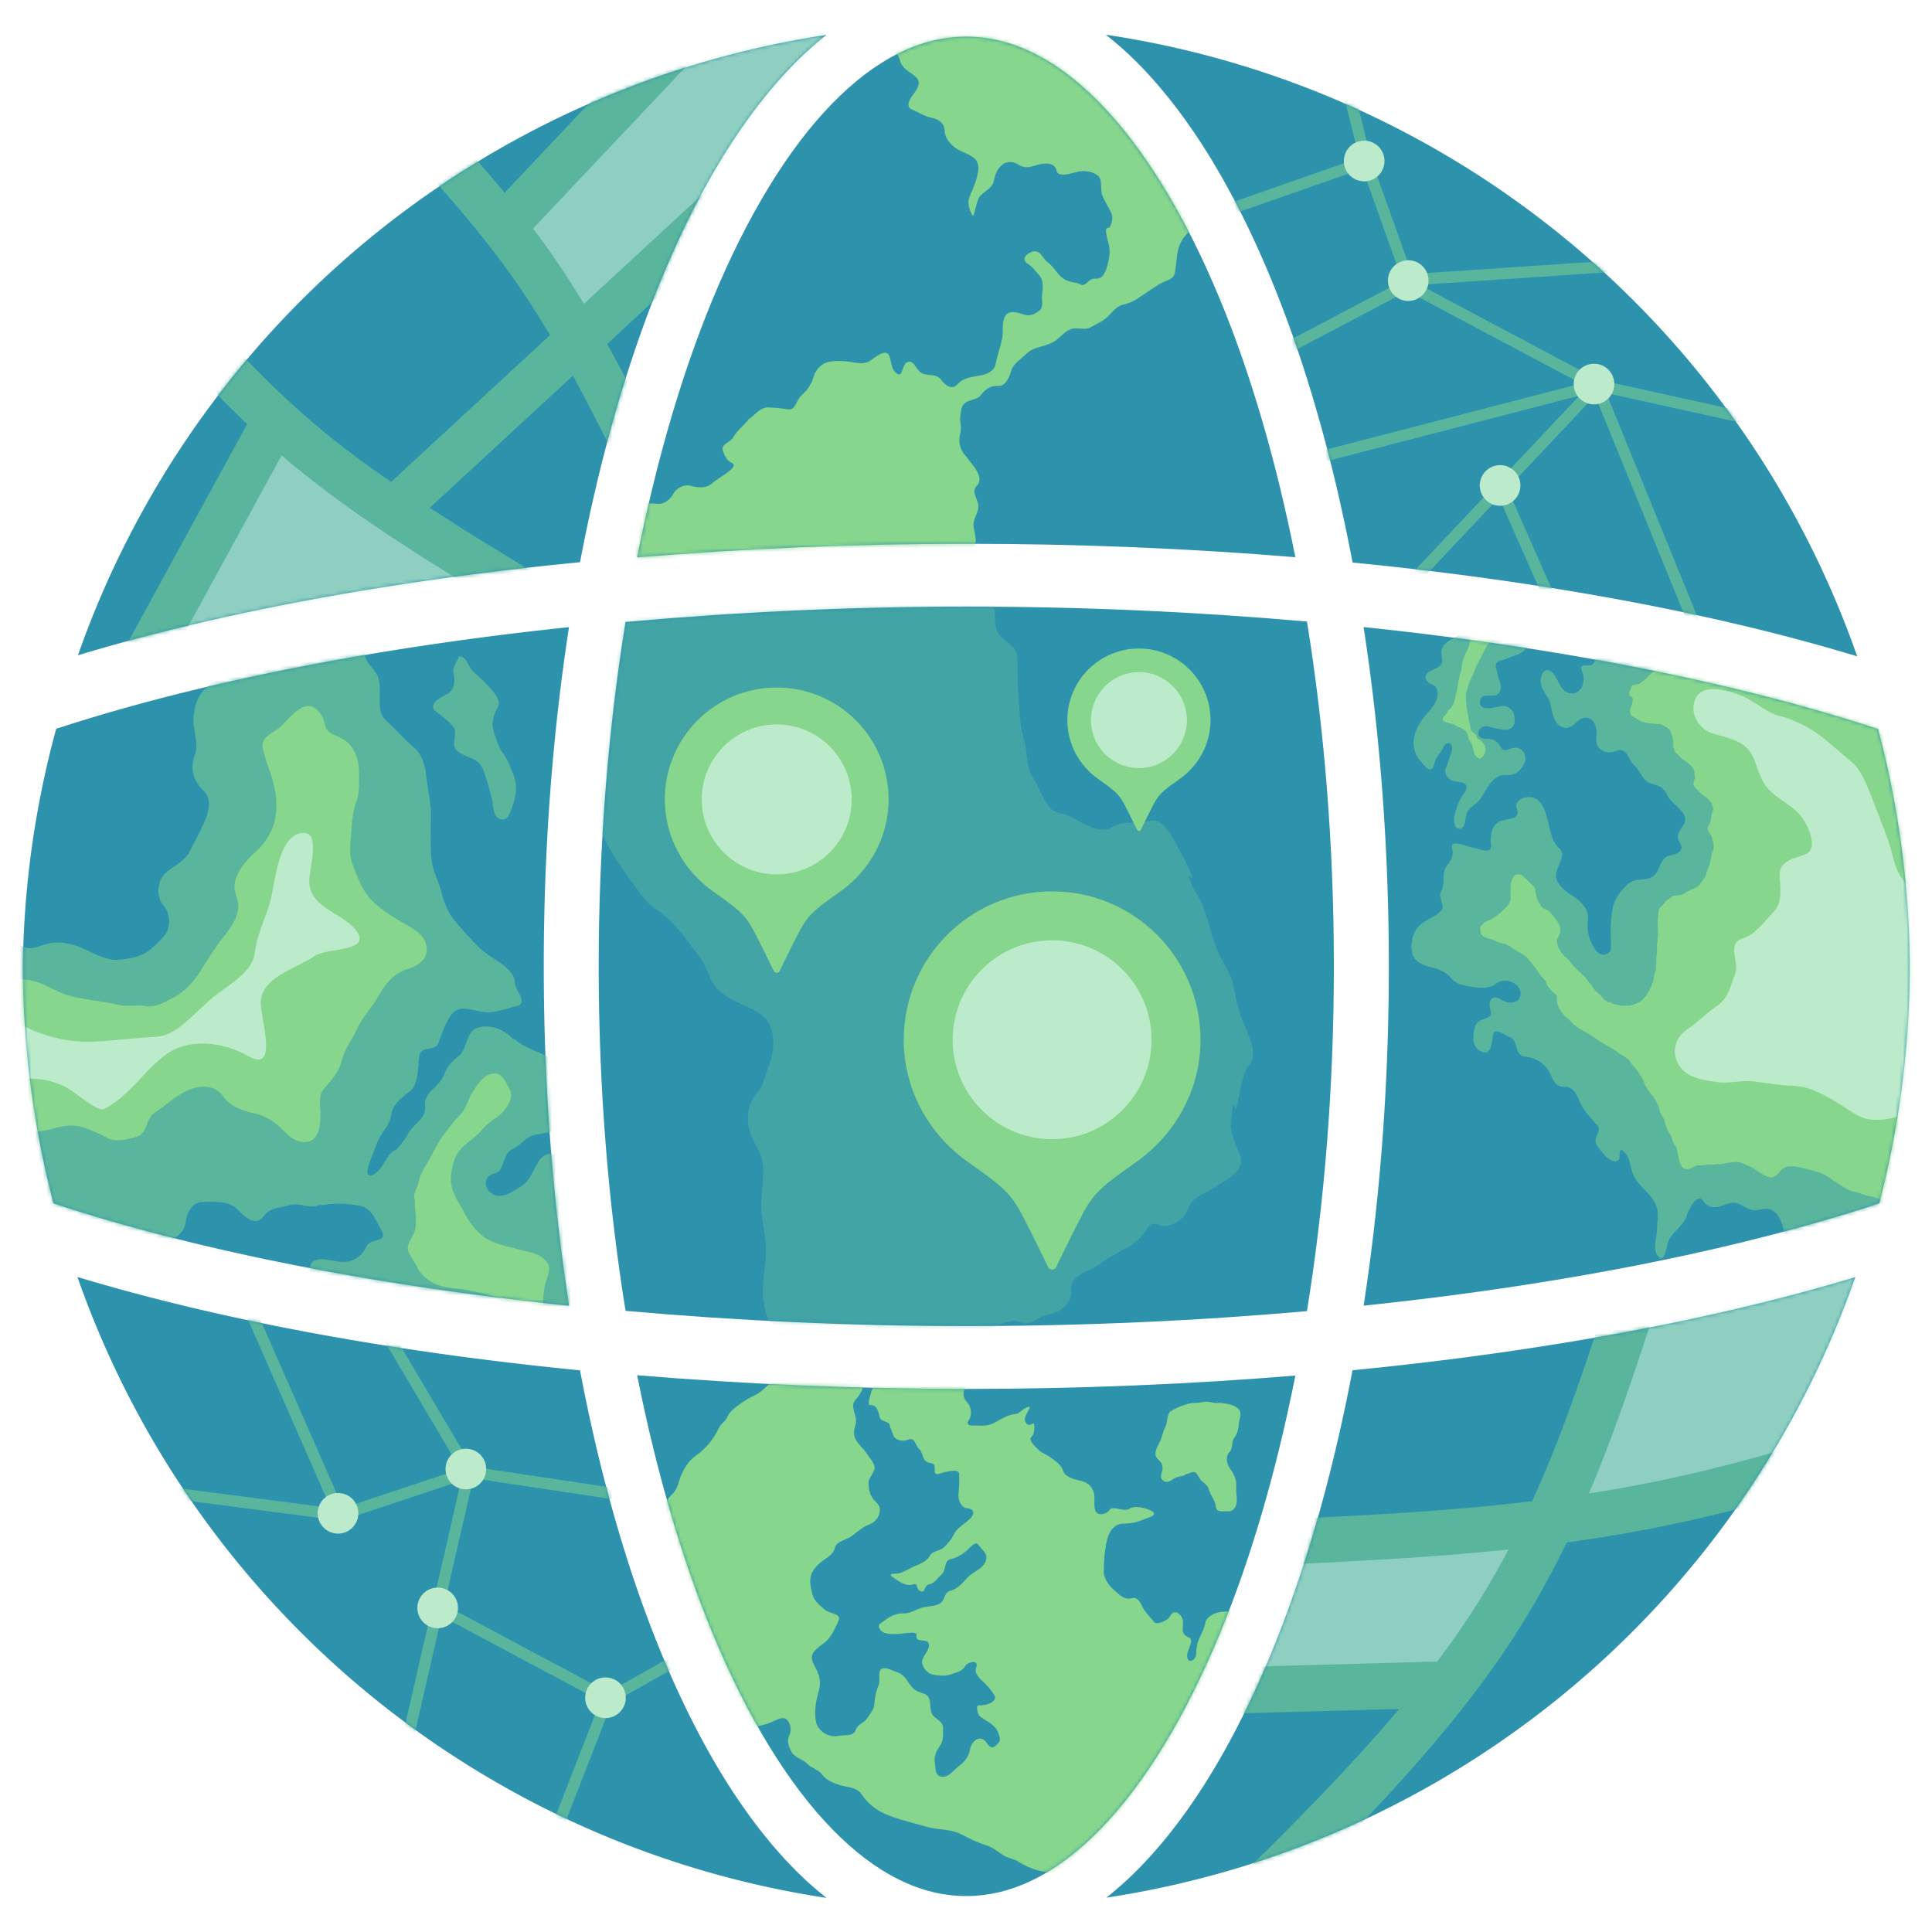 <?xml version="1.0" encoding="UTF-8"?>
<!-- Created with Inkscape (http://www.inkscape.org/) -->
<svg width="512" height="512" version="1.1" viewBox="0 0 512 512" xml:space="preserve" xmlns="http://www.w3.org/2000/svg"><defs><mask id="mask78" maskUnits="userSpaceOnUse"><g transform="matrix(1.077 0 0 1.077 -12.485 -18.906)" style="paint-order:normal"><path d="m251.56 484.04c10.453-0.665 20.739-6.085 30.805-16.401 10.77-11.037 20.923-27.584 29.487-48.334 7.503-18.18 13.781-39.586 18.487-63.278-26.117 2.149-53.281 3.288-80.975 3.288-27.722 0-54.854-1.202-80.993-3.367 4.708 23.724 10.993 45.156 18.505 63.357 8.565 20.751 18.717 37.297 29.487 48.334 10.77 11.037 21.792 16.471 33.001 16.471 0.733 0 1.465-0.024 2.196-0.07z" fill="#fff" stroke-width="0" style="paint-order:normal"/><path d="m468.12 331.81c-35.258 10.647-77.632 18.398-123.73 22.915-4.923 25.979-11.713 49.562-20.043 69.743-9.027 21.872-19.821 39.822-32.311 52.622-2.644 2.709-5.384 5.177-8.204 7.408a232.15 232.15 0 0 0 184.28-152.69z" fill="#fff" stroke-width="0" style="paint-order:normal"/><path d="m30.643 331.77a232.15 232.15 0 0 0 184.33 152.79c-2.851-2.249-5.623-4.74-8.295-7.478-12.49-12.8-23.284-30.75-32.311-52.622-8.328-20.178-15.129-43.744-20.052-69.719-46.067-4.53-88.399-12.322-123.67-22.973z" fill="#fff" stroke-width="0" style="paint-order:normal"/><path d="m151.6 171.87c-48.188 5.067-91.71 13.724-126.18 25.017a232.15 232.15 0 0 0-8.21 58.45 232.15 232.15 0 0 0 7.56 58.322c34.698 11.468 78.487 20.139 126.84 25.187-4.017-26.037-6.218-54.142-6.218-83.509 0-29.352 2.2-57.441 6.212-83.467z" fill="#fff" stroke-width="0" style="paint-order:normal"/><path d="m333.19 170.49c-26.951-2.382-55.121-3.672-83.833-3.672-28.798 0-56.918 1.37-83.842 3.776-4.24 26.22-6.609 54.806-6.609 84.742 0 29.949 2.371 58.546 6.615 84.775 26.967 2.391 55.095 3.742 83.836 3.742 28.717 0 56.884-1.291 83.827-3.672 4.25-26.247 6.624-54.871 6.624-84.845 0-29.972-2.368-58.6-6.618-84.845z" fill="#fff" stroke-width="0" style="paint-order:normal"/><path d="m347.12 171.85c4.015 26.032 6.215 54.13 6.215 83.491 0 29.357-2.192 57.459-6.206 83.488 48.387-5.049 92.199-13.714 126.88-25.175a232.15 232.15 0 0 0 7.505-58.313 232.15 232.15 0 0 0-7.798-58.392c-34.664-11.434-78.367-20.065-126.6-25.099z" fill="#fff" stroke-width="0" style="paint-order:normal"/><path d="m214.96 26.13a232.15 232.15 0 0 0-184.19 152.67c35.169-10.625 77.423-18.397 123.55-22.906 4.922-25.961 11.724-49.51 20.049-69.679 9.027-21.872 19.821-39.819 32.311-52.619 2.666-2.732 5.432-5.217 8.277-7.463z" fill="#fff" stroke-width="0" style="paint-order:normal"/><path d="m262.17 28.975c-4.24-1.608-8.513-2.406-12.812-2.406-11.208 0-22.23 5.431-33.001 16.468-10.77 11.037-20.923 27.584-29.487 48.334-7.509 18.192-13.793 39.613-18.499 63.324 26.09-2.146 53.21-3.333 80.987-3.333 27.688 1e-5 54.853 1.144 80.975 3.3-4.706-23.695-10.983-45.108-18.487-63.29-8.565-20.751-18.717-37.297-29.487-48.334-6.639-6.804-13.374-11.478-20.189-14.062z" fill="#fff" stroke-width="0" style="paint-order:normal"/><path d="m283.7 26.099c2.865 2.258 5.656 4.742 8.341 7.493 12.49 12.8 23.284 30.747 32.311 52.619 8.332 20.188 15.132 43.772 20.055 69.762 46.268 4.548 88.804 12.357 124.17 23.083a232.15 232.15 0 0 0-184.88-152.96z" fill="#fff" stroke-width="0" style="paint-order:normal"/></g></mask></defs><g><g transform="matrix(1.077 0 0 1.077 -12.485 -18.906)" fill="#2d93ad" style="paint-order:normal"><path d="m251.56 484.04c10.453-0.665 20.739-6.085 30.805-16.401 10.77-11.037 20.923-27.584 29.487-48.334 7.503-18.18 13.781-39.586 18.487-63.278-26.117 2.149-53.281 3.288-80.975 3.288-27.722 0-54.854-1.202-80.993-3.367 4.708 23.724 10.993 45.156 18.505 63.357 8.565 20.751 18.717 37.297 29.487 48.334 10.77 11.037 21.792 16.471 33.001 16.471 0.733 0 1.465-0.024 2.196-0.07z" style="paint-order:normal"/><path d="m468.12 331.81c-35.258 10.647-77.632 18.398-123.73 22.915-4.923 25.979-11.713 49.562-20.043 69.743-9.027 21.872-19.821 39.822-32.311 52.622-2.644 2.709-5.384 5.177-8.204 7.408a232.15 232.15 0 0 0 184.28-152.69z" style="paint-order:normal"/><path d="m30.643 331.77a232.15 232.15 0 0 0 184.33 152.79c-2.851-2.249-5.623-4.74-8.295-7.478-12.49-12.8-23.284-30.75-32.311-52.622-8.328-20.178-15.129-43.744-20.052-69.719-46.067-4.53-88.399-12.322-123.67-22.973z" style="paint-order:normal"/><path d="m151.6 171.87c-48.188 5.067-91.71 13.724-126.18 25.017a232.15 232.15 0 0 0-8.21 58.45 232.15 232.15 0 0 0 7.56 58.322c34.698 11.468 78.487 20.139 126.84 25.187-4.017-26.037-6.218-54.142-6.218-83.509 0-29.352 2.2-57.441 6.212-83.467z" style="paint-order:normal"/><path d="m333.19 170.49c-26.951-2.382-55.121-3.672-83.833-3.672-28.798 0-56.918 1.37-83.842 3.776-4.24 26.22-6.609 54.806-6.609 84.742 0 29.949 2.371 58.546 6.615 84.775 26.967 2.391 55.095 3.742 83.836 3.742 28.717 0 56.884-1.291 83.827-3.672 4.25-26.247 6.624-54.871 6.624-84.845 0-29.972-2.368-58.6-6.618-84.845z" style="paint-order:normal"/><path d="m347.12 171.85c4.015 26.032 6.215 54.13 6.215 83.491 0 29.357-2.192 57.459-6.206 83.488 48.387-5.049 92.199-13.714 126.88-25.175a232.15 232.15 0 0 0 7.505-58.313 232.15 232.15 0 0 0-7.798-58.392c-34.664-11.434-78.367-20.065-126.6-25.099z" style="paint-order:normal"/><path d="m214.96 26.13a232.15 232.15 0 0 0-184.19 152.67c35.169-10.625 77.423-18.397 123.55-22.906 4.922-25.961 11.724-49.51 20.049-69.679 9.027-21.872 19.821-39.819 32.311-52.619 2.666-2.732 5.432-5.217 8.277-7.463z" style="paint-order:normal"/><path d="m262.17 28.975c-4.24-1.608-8.513-2.406-12.812-2.406-11.208 0-22.23 5.431-33.001 16.468-10.77 11.037-20.923 27.584-29.487 48.334-7.509 18.192-13.793 39.613-18.499 63.324 26.09-2.146 53.21-3.333 80.987-3.333 27.688 1e-5 54.853 1.144 80.975 3.3-4.706-23.695-10.983-45.108-18.487-63.29-8.565-20.751-18.717-37.297-29.487-48.334-6.639-6.804-13.374-11.478-20.189-14.062z" style="paint-order:normal"/><path d="m283.7 26.099c2.865 2.258 5.656 4.742 8.341 7.493 12.49 12.8 23.284 30.747 32.311 52.619 8.332 20.188 15.132 43.772 20.055 69.762 46.268 4.548 88.804 12.357 124.17 23.083a232.15 232.15 0 0 0-184.88-152.96z" style="paint-order:normal"/></g><g mask="url(#mask78)"><g fill="#87d68d"><path transform="translate(70.625 11.06)" d="m239.34 363.1c-0.763 1.239-0.532 2.848-1.189 4.122-0.662 1.284-0.851 2.816-1.551 4.098-0.645 1.181-1.501 2.782-0.728 3.881 0.607 0.863 1.417 1.049 1.595 2.59 0.143 1.235-1.182 2.594 0.235 3.578 1.261 0.876 2.303-0.465 3.379-0.89 0.658-0.26 2.764-0.603 2.288-0.607-0.724-6e-3 1.298-0.536 1.744-0.711 1.409-0.553 1.648 0.899 2.34 1.825 0.661 0.884 1.96 1.417 2.23 2.527 0.407 1.674 1.754 3.003 1.908 4.737 0.144 1.611 1.76 1.117 3.1 1.202 1.477 0.094 2.313-1.001 2.42-2.526 0.1-1.435-0.235-2.775-0.122-4.245 0.136-1.762-0.804-3.352-1.767-4.749-0.862-1.251-1.061-3.112-0.019-4.189 1.036-1.07 0.404-2.706 1.268-3.784 0.812-1.012 1.101-2.294 1.196-3.627 0.093-1.294 0.971-2.969-0.037-3.969-1.399-1.388-3.535-1.429-5.368-1.711-1.543-0.238 1.324 0.079-0.161 0.107-1.341 0.026-2.614-0.583-3.963-0.25-1.241 0.306-2.546 0.089-3.766 0.43-1.432 0.401-2.806 0.863-4.109 1.619-0.309 0.179-0.616 0.362-0.925 0.541z" style="paint-order:normal"/><path transform="matrix(0 1 -1.106 0 730.82 158.68)" d="m270 363.03c-1.759 1.489-1.906 4.028-1.333 5.966 0.388 1.314 1.313 2.741 2.759 2.979 1.508 0.249 2.812 0.929 4.192 1.482 1.325 0.53 2.678 0.694 4.138 0.721 1.45 0.027 2.783 1.993 0.495 2.15-1.683 0.115-4.276-1.913-4.99-0.385-0.932 1.996-2.26 1.3-4.222 1.387-1.722 0.076-3.689 2.023-1.455 3.056 1.407 0.651 2.382 3.367 1.635 3.849-1.387 0.893-2.129 1.833-3.824 2.689-1.112 0.562-3.068 1.115-2.526 2.747 0.549 1.653-0.993 2.964-2.053 4.053-1.26 1.294-3.106 2.586-4.922 2.576-2.791-0.015-5.587-0.161-8.334-0.755-1.47-0.318-3.022-0.878-3.989-2.266-0.663-0.951-0.397-2.3-0.643-3.697-0.288-1.638-0.973-2.865-1.575-4.382-0.495-1.247-1.31-1.317-1.954 0.286-0.56 1.393-1.127 3.375-0.243 4.65 0.984 1.42-1.055 4.076 0.389 4.855 0.98 0.528 1.731 2.794 0.075 3.334-1.489 0.485-3.09-1e-3 -4.601 0.329-1.411 0.308-2.819 1.274-3.256 3.102-0.368 1.536-1.024 3.843-2.643 4.273-1.599 0.425-2.655 1.898-3.641 3.136-0.814 1.023-0.998 1.935-1.965 2.799-0.86 0.769-2.549 2.596-3.484 1.606-0.775-0.821-3.548-0.676-3.478-0.485 0.318 0.865 0.815 1.517-0.576 2.054-1.356 0.523-4.055-1.861-3.816-0.815 0.304 1.327 1.723 1.982 1.879 3.16 0.248 1.871 1.282 3.314 2.232 4.87 0.725 1.188 0.988 2.532 0.85 3.93-0.1 1.016 0.406 3.467-1.493 2.336-1.462-0.87-3.665-0.539-4.811 0.529-1.042 0.971-2.839 0.95-3.977 0.234-0.882-0.555-1.666-2.532-2.672-0.717-0.477 0.861-1.739 1.91-1.975 2.951-0.348 1.538-2.651 2.659-1.709 4.466 0.793 1.521-0.058 3.094-0.051 4.671 6e-3 1.487 0.191 2.955 0.44 4.439 0.292 1.741 2.015 2.453 3.258 3.395 1.443 1.094 2.347 3.08 4.138 3.443 1.04 0.211 3.402 1.03 3.393 0.262-0.02-1.716 1.684-1.952 3.185-2.299 1.405-0.325 1.026-2.285 2.198-2.414 0.983-0.108 0.913-0.399 2.455-0.779 1.488-0.367 1.99-2.306 1.352-3.59-0.825-1.661 1.584-1.785 2.436-2.648 1.216-1.231 3.485-0.506 3.796-2.902 0.25-1.929 3.653 0.416 2.723-2.185-0.507-1.417-1.407-4.466 0.154-4.517 1.703-0.055 3.504-0.021 5.236 0.15 1.597 0.158 3.67-0.593 3.815-2.026 0.17-1.672 1.389-1.985 2.714-0.806 1.441 1.283 2.421 3.168 4.189 3.917 1.342 0.569 2.415 1.404 3.538 2.493 0.944 0.916 0.884 2.67 2.028 3.205 1.54 0.719 2.277 2.298 2.926 3.769 0.689 1.562 2.009 2.916 1.973 4.748-0.031 1.587 0.66 0.883 1.311-0.06 0.93-1.346 2.086-2.729 1.539-4.287-0.476-1.355 0.906-0.673 1.592-1.614 1.048-1.437-1.342-1.041-1.618-2.239-0.342-1.486-1.683-2.055-2.728-3.113-1.096-1.11-3.567-0.423-3.965-2.115-0.302-1.283-0.965-2.303-1.847-3.383-0.828-1.014-3.098-2.485-2.025-3.193 1.048-0.691 1.908-1.669 2.871-1.929 1.213-0.327 2.741 0.555 3.501 1.53 0.889 1.14 1.598 2.372 2.798 3.316 1.287 1.012 2.616 2.164 3.085 3.708 0.442 1.453 1.794 1.241 2.834 1.993 1.306 0.944 1.163 2.679 1.485 4.269 0.349 1.726 1.728 3.199 1.678 4.95-0.056 1.954 0.904 3.564 2.141 4.889 0.652 0.698 0.737 1.51 2.039 0.822 1.52-0.803 1.316-3.225 1.232-4.787-0.072-1.355-0.843-4.239 0.418-4.005 1.997 0.371 0.809-2.433 2.038-2.882 1.752-0.64 3.535 1.818 5.353 1.532 1.276-0.201 2.683-1.303 2.95-2.4 0.33-1.353 0.531-2.994 0.024-4.326-0.462-1.212-0.755-2.84-2.185-3.539-1.157-0.565-1.867-3.405 0.25-2.697 1.715 0.573 2.809-0.712 4.051-1.844 1.063-0.97 1.808-1.574 3.308-2.456 1.661-0.977 2.787 1.79 2.741 3.143-0.04 1.175 0.308 1.037 1.68 0.851 1.337-0.18 1.742-1.249 2.659-2.524 0.85-1.181 1.776-2.12 3.242-2.526 1.27-0.352 1.787-0.708 3.17 0.755 1.188 1.258-0.708 1.95-1.211 2.387-1.167 1.012-0.919 2.368 0.797 3.271 1.05 0.552 1.724 0.432 2.63 0.77 1.24 0.463 2.273 1.304 3.126 2.338 1.021 1.239 2.911 2.286 2.83 3.957-0.094 1.932-2.273 1.545-3.691 1.81-1.653 0.309-3.218-0.41-4.546-1.265-1.375-0.885-3.105-0.658-4.674-0.705-1.634-0.049-2.116 1.371-3.171 2.284-1.465 1.269-3.931 0.284-5.373 1.45-0.725 0.586-0.777 2.307-1.906 3.376-1.343 1.272-3.532 1.901-4.204 3.617-0.483 1.233-2.127 3.879-0.443 4.402 1.373 0.427 2.666-0.181 4.154 0.438 1.525 0.634 3.106 0.746 4.715 0.914 1.447 0.151 1.975 0.729 3.639 1.682 1.373 0.786 1.364 2.206 3.144 2.767 1.747 0.551 1.198 2.755 1.539 4.216 0.427 1.829-0.572 3.608-2.112 4.649-1.365 0.922-3.154 0.836-4.763 0.815-1.956-0.026-3.764-0.535-5.694-0.966-1.492-0.334-3.218-0.072-4.696 0.536-1.37 0.564-2.969 1.727-4.443 1.073-1.819-0.808-2.547-2.786-4.131-3.9-1.395-0.981-3.031-1.63-4.596-2.272-2.101-0.863-1.817 2.018-3.034 3.285-1.167 1.215-2.417 2.594-4.124 2.953-1.721 0.362-3.626 0.802-5.304 0.222-1.113-0.384-2.132-1.266-2.865-1.986-1.283-1.259-2.048-3.215-4.053-3.634-1.673-0.349-2.009-2.345-2.822-3.555-0.995-1.481-2.561-2.764-3.277-4.45-0.534-1.257-1.458-2.266-2.936-2.636-1.319-0.33-2.13-0.161-3.283 0.933-1.28 1.215-2.966 1.629-4.835 1.648-1.693 0.017-3.111-1.867-4.658-1.382-1.283 0.402-1.959 1.045-3.381 1.93-1.038 0.646-1.928 1.472-2.856 2.121-1.687 1.179-3.218 0.83-4.788 0.412-2.028-0.539-4.497 1.401-6.15 0.202-1.29-0.936-4.002-3-4.737-1.106-0.595 1.534-1.877 2.68-2.339 4.299-0.76 2.661-2.296 5.126-1.988 8.08 0.199 1.906 1.107 3.586 1.839 5.352 0.983 2.375 3.075 4.006 4.753 5.89 1.064 1.193 1.421 2.465 2.41 3.783 1.24 1.652 2.515 3.529 4.396 4.301 1.538 0.632 1.467 1.395 3.023 2.055 2.722 1.155 5.214 2.913 7.033 5.27 1.367 1.771 3.339 2.927 5.371 3.692 1.669 0.628 3.651 0.839 4.914 2.073 1.572 1.536 3.7 2.33 5.497 3.602 1.471 1.04 3.627 0.821 5.328 1.446 1.349 0.495 2.635 1.367 4.15 1.424 3.955 0.15 7.819-1.021 11.545-2.21 8.662-2.764 17.404-5.625 25.326-10.083 1.321-0.743 2.244-1.139 3.281-2.014 0.872-0.735 1.598-1.434 2.773-1.895 1.411-0.554 2.436-1.666 3.217-2.929 0.989-1.599 1.76-3.647 1.206-5.393-0.447-1.411-0.925-2.894-1.326-4.372-0.445-1.64-2.426-3.898-1.158-4.992 1.124-0.97 2.783-1.167 4.158-0.582 1.516 0.644 2.926 0.144 4.236-0.458 1.664-0.765 2.002-2.692 3.296-3.842 1.167-1.037 1.562-2.722 2.865-3.576 1.503-0.984 2.178-2.625 2.764-4.244 0.635-1.755 0.507-3.942 2.253-5.045 1.914-1.209 3.688-2.792 4.801-4.725 1.137-1.975 1.909-4.126 2.553-6.306 0.475-1.607 1.011-3.192 1.485-4.799 0.791-2.682 0.527-5.732 1.926-8.155 1.112-1.927 2.169-3.797 2.911-5.961 0.521-1.52 1.598-2.758 2.579-4.023 0.863-1.114 0.98-2.616 1.767-3.731 1.812-2.568 2.919-5.616 2.966-8.8 0.03-2.069-0.234-4.108 0.065-6.196 0.224-1.563 1.599-2.875 0.115-4.567-1.24-1.413-4.27-2.222-3.906-4.152 0.123-0.65-0.89-0.876-1.403-1.173-16.447-9.553-31.229-22.85-49.34-28.66-1.507-0.484-2.394-1.729-4.285-1.933-2.782-0.301-9.507-1.228-8.206 1.304 0.109 0.212-0.54 0.313-0.663 0.426z" style="paint-order:normal"/><path transform="matrix(-1 0 0 1 513.22 -1.838)" d="m192.41 54.2c1.524 1.589 1.594 4.103 3.044 5.661 1.208 1.297 2.182 2.838 3.36 4.118 1.102 1.197 1.897 2.621 2.228 4.16 0.428 1.992 0.455 3.997 0.833 6.001 0.367 1.942 2.68 2.084 4.123 3.006 1.608 1.027 3.18 2.039 4.737 3.146 1.51 1.073 3.157 1.893 4.896 2.302 1.597 0.375 2.757 1.843 3.89 3.02 1.294 1.345 3.109 2.066 4.701 2.967 1.615 0.914 3.623-0.158 5.337 0.53 1.768 0.709 3.011 2.586 4.71 3.47 2.262 1.177 5.024 1.132 6.971 3.051 1.432 1.411 3.434 2.515 4.012 4.506 0.477 1.641 1.512 4.033 3.263 3.963 1.942-0.077 3.32 0.541 4.734 2.412 1.095 1.45 3.357 1.053 4.629 2.521 0.515 0.594 0.642 1.555 0.852 3.092 0.219 1.601-0.47 2.983 0.07 4.89 0.558 1.968-0.129 4.227-1.466 5.621-0.621 0.648-0.832 1.154-1.516 1.95-1.369 1.595-3.172 4.289-1.47 5.953 1.527 1.492-0.118 3.318-0.365 5.064-0.288 2.043 1.415 3.532 1.241 5.605-0.155 1.842-1.198 4.1-0.065 5.558 1.207 1.552 3.022 2.852 4.853 3.658 4.684 2.062 9.786 2.891 14.82 3.453 2.199 0.245 4.379 0.282 6.606 0.412 2.786 0.162 5.569 0.279 8.36 0.408 3.977 0.183 7.937 0.283 11.913 0.895 5.171 0.796 10.367 1.728 15.602 1.75 5.427 0.023 10.874 0.293 16.283-0.151 0.872-0.072-1.252 0.065 0.509 0.133 0.901 0.035 4.062 8e-3 5.7-0.654 1.483-0.599 2.401-0.615 4.125-1.495 1.396-0.713 2.805-1.865 3.75-3.245 1.152-1.681 0.991-3.749 1.018-5.7 0.027-1.943 0.27-3.888-0.456-5.821-0.68-1.811-1.236-4.964-3.376-5.104-1.967-0.129-4.039-0.108-5.967 0.05-1.877 0.154-3.409-1.323-4.237-2.836-0.758-1.385-2.81-2.389-4.476-1.943-1.879 0.503-4.022 0.835-5.712-0.673-1.85-1.652-7.424-4.388-5.201-5.367 1.401-0.617 2.075-2.235 2.438-3.532 0.403-1.437-2.159-2.036-2.765-3.189-0.993-1.89-2.749-3.104-4.058-4.748-0.527-0.662 0.887 0.506-0.224-0.233-1.643-1.093-2.952-3.119-5.145-3.022-1.678 0.074-3.279 0.214-5.036 0.505-2.228 0.37-2.166-2.436-3.682-3.728-1.568-1.336-2.687-3.063-3.228-4.987-0.506-1.798-2.124-3.484-3.869-3.831-1.988-0.396-4.015-0.321-6.143 0.021-1.652 0.265-3.537 0.672-5.009-0.398-1.406-1.021-3.85-2.99-4.795-1.595-0.875 1.292-0.437 3.685-2.11 4.957-1.799 1.368-1.327-2.321-2.904-2.95-1.697-0.677-2.231 1.908-3.633 2.827-1.537 1.008-3.975 0.045-5.277 1.83-0.961 1.317-2.786 2.954-4.32 1.237-1.308-1.463-3.22-1.895-5.13-2.19-1.192-0.185 0.11-0.081-0.724-0.151-1.72-0.144-3.902-1.182-4.227-2.813-0.477-2.395-1.292-4.549-1.811-7.08-0.371-1.813 0.17-3.722-0.589-5.476-1.076-2.488-3.749-1.119-5.565-0.694-1.493 0.349-2.817-0.358-3.855-1.292-0.956-0.86-0.406-2.665-0.545-3.915-0.204-1.833-0.521-3.987 0.861-5.44 1.007-1.058 1.422-1.91 2.896-2.878 1.818-1.194 0.565-2.631-1.113-3.196-2.214-0.745-2.735 1.739-4.137 2.764-1.664 1.218-2.47 3.131-4.213 4.378-1.424 1.019-3.461 0.922-4.21 1.381-1.867 1.144-2.099-1.607-4.293-1.41-1.995 0.179-2.742-2.02-3.194-3.8-0.402-1.58-0.698-3.206-0.365-4.918 0.282-1.453 1.53-4.784 0.274-4.707-0.694 0.042-1.491-2.487-0.944-3.772 0.729-1.711 1.873-3.232 2.489-4.984 0.604-1.717-0.206-4.01 1.21-5.166 1.186-0.969 3.443-1.39 5.131-1.025 1.897 0.41 5.341 1.718 5.76-0.244 0.469-2.2 2.954-2.061 4.678-1.637 1.836 0.452 3.438 1.308 5.328 0.089 1.552-1.001 3.28-1.117 4.794 0.352 1.058 1.026 1.502 2.373 1.826 3.921 0.39 1.869 2.229 2.59 3.487 3.818 1.378 1.344 1.598 6.655 2.34 5.061 0.653-1.403 1.264-2.923 0.653-4.555-0.668-1.785-1.543-3.412-2.002-5.332-0.401-1.675-0.881-3.711 0.787-5.081 1.432-1.177 3.305-1.515 4.846-2.618 1.55-1.111 2.849-2.735 2.94-4.661 0.105-2.227 1.808-3.051 3.788-3.473 1.671-0.356 2.961-1.333 4.623-1.966 2.277-0.867 0.62-3.171-0.3-4.393-1.118-1.485-2.08-3.208-0.147-4.674 1.484-1.126 3.393-2.082 3.834-4.032 0.473-2.091 2.264-2.927 4.291-3.473 1.607-0.433 4.894-1.901 3.568-3.504-1.315-1.59-3.225-2.471-5.245-2.879-2.803-0.566-5.548-1.341-8.393-1.741-2.275-0.32-4.577-1.139-6.821-1.176-2.066-0.034-4.043-0.627-6.141-0.595-2.434 0.036-4.86-0.011-7.279 0.4-2.291 0.389-4.536 0.767-6.854 1.196-2.884 0.534-5.434 2.084-7.966 3.478-2.712 1.494-5.113 3.392-7.546 5.372-1.296 1.055-2.571 2.093-3.844 3.205-2.921 2.552-6.001 4.928-8.722 7.697-1.81 1.843-3.414 3.885-5.21 5.743-1.805 1.867-2.455 4.457-3.861 6.596-1.097 1.669-1.689 3.732-3.343 4.938-1.75 1.276-2.915 3.135-4.425 4.661-0.982 0.992-2.291 2.615-2.697 3.15-0.742 0.98-1.255 2.147-1.803 3.248z" style="paint-order:normal"/></g><g fill="#5ab59d"><path d="m422.1 167.61c0.314 2.687 1.616 5.722 0.226 8.173-0.79 1.392-4.397-0.539-3.073 2.107 1.061 2.12 0.163 5.697-2.461 5.867-3.274 0.211-3.574-3.717-5.345-5.438-2.038-1.98-3.294 0.487-3.127 2.567 0.172 2.14 2.132 3.667 2.578 5.706 0.499 2.281 0.842 5.472 3.446 6.216 2.69 0.769 4.05-3.472 6.654-2.479 2.177 0.83 2.234 3.552 2.032 5.496-0.285 2.745 2.549 4.297 5.3 3.163 2.862-1.18 3.255 2.544 4.818 3.901 1.657 1.439 2.088 4.084 4.392 4.74 1.625 0.463 3.424 1.006 4.186 2.842 1.015 2.444 4.065 3.615 4.794 6.087 0.736 2.495-3.235 3.761-1.347 6.731 1.266 1.993-0.299 2.964-2.68 3.449-2.766 0.564-2.355 4.016-4.385 5.473-2.107 1.512-4.573 0.114-6.825 2.197-1.99 1.841-3.627 4.098-4.033 6.89-0.451 3.099-0.505 6.217-0.289 9.335 0.171 2.472-2.533 3.26-4.075 1.189-1.698-2.281-2.475-5.221-2.08-7.997 0.393-2.767-1.65-4.883-4.123-6.458-2.123-1.352-4.835-3.545-4.292-6.012 0.471-2.138 2.755-4.935 0.768-6.635-2.072-1.773-2.241-4.649-2.978-7.223-0.629-2.199-1.168-4.906-3.533-5.99-1.996-0.915-5.638 0.493-4.674 2.868 1.279 3.151-3.058 2.386-4.7 3.36-2.071 1.229-2.398 3.842-2.149 5.984 0.345 2.966-2.858 1.231-4.407 0.992-1.807-0.278-6.488-2.42-5.918-0.14 0.464 1.855 0.045 3.145-1.338 4.806-1.597 1.917-0.32 4.782-1.521 6.736-1.018 1.657 1.123 3.833 0.102 5.067-1.634 1.975-4.403 2.49-6.173 4.42-1.634 1.781-2.046 4.501-1.649 6.783 0.467 2.679 3.356 3.593 5.644 4.107 1.81 0.407 3.479 1.298 4.721 2.735 1.461 1.689 3.651 2.05 5.813 2.342 2.056 0.277 4.335 0.54 6.169-0.934 2.288-1.839 6.601 0.019 6.41 2.753-0.198 2.84-3.42 2.721-5.366 1.448-2.192-1.435-3.418 0.39-2.607 2.878 0.901 2.767-2.961 1.819-3.868 3.858-0.988 2.219-1.218 5.695 1.188 7.004 2.568 1.397 3.061-1.696 3.26-3.816 0.284-3.032 2.888-0.501 4.551 0.113 2.364 0.873 1.084 4.834 3.882 5.117 2.263 0.229 4.206 1.073 5.852 2.995 1.565 1.828 1.583 5.163 4.741 5.047 2.505-0.092 3.332 2.379 4.18 4.228 1.048 2.285 2.781 4.049 4.546 5.991 1.554 1.71-1.795 3.11 0.047 5.557 1.331 1.767 3.31 4.573 5.378 3.763 0.978-0.384-0.257-3.973 1.536-2.425 1.951 1.685 1.549 4.429 2.856 6.816 1.481 2.705 4.277 4.322 5.611 7.166 0.985 2.101 0.407 4.42 0.378 6.638-0.03 2.316-1.262 5.085 0.117 6.946 1.78 2.403 2.237-1.606 2.708-3.258 0.791-2.772 3.916-4.251 4.854-6.859 0.705-1.959 2.842-6.844 4.744-4.116 1.716 2.463 4.367 1.197 6.558 0.458 2.214-0.747 3.753 0.828 5.678 1.571 1.843 0.711 4.046-0.726 5.695 0.15 2.472 1.313 2.819 4.052 3.633 6.542 0.868 2.654 3.385 4.384 6.126 4.738 3.267 0.423 6.731 0.198 9.683-1.12 2.196-0.98 2.606-3.871 5.116-4.643 2.764-0.849 5.321-2.176 8.132-2.943 3.362-0.917 6.484-2.58 9.241-4.637 3.706-2.765 5.293-7.331 7.443-11.252 2.371-4.324 3.513-9.187 5.181-13.803 2.179-6.032 2.556-12.493 2.888-18.85 0.272-5.224 1.505-10.861-0.586-15.698-1.601-3.703-2.05-7.73-2.815-11.652-1.244-6.381-1.497-12.903-2.603-19.301-0.612-3.543-2.13-6.833-3.353-10.193-1.266-3.479-3.202-6.658-4.662-10.05-1.45-3.37-2.853-6.756-4.179-10.179-1.656-4.27-2.365-9.591-6.385-12.239-2.666-1.756-5.75-2.632-8.772-3.542-4.527-1.363-9.111-2.498-13.714-3.569-3.074-0.715-6.225-0.948-9.348-1.395-4.327-0.619-8.486-1.969-12.641-3.359-4.362-1.46-8.679-3.069-13.103-4.33-3.944-1.124-7.932-2.172-11.984-2.773-2.923-0.434-5.823 0.266-8.687 1.073-0.65 0.183-1.342 0.25-2.009 0.124z" style="paint-order:normal"/><path d="m390.26 164.02c-0.823 1.558-1.959 2.933-3.39 4.027-1.495 1.143-3.552 1.765-4.521 3.381-0.674 1.124-0.199 2.465-0.142 3.698 0.043 0.939-0.782 1.579-1.618 1.986-1.061 0.517-2.636 0.968-2.783 2.181-0.128 1.055 0.841 1.836 1.789 2.143 1.123 0.363 1.472 1.688 1.382 2.777-0.152 1.853-1.426 3.327-2.606 4.663-1.437 1.627-2.751 3.419-3.37 5.564-0.459 1.593-0.557 3.322 0.045 4.929 0.511 1.362 1.442 2.487 2.485 3.562 0.441 0.454 1.007 1.174 1.683 0.927 0.701-0.256 0.814-1.103 0.957-1.74 0.371-1.647 1.9-2.768 2.462-4.336 0.259-0.723 1.478-1.244 1.905-0.548 0.599 0.979 0.147 2.155-0.252 3.118-0.424 1.025-0.575 2.153-1.1 3.145-0.593 1.119 0.175 2.401 1.129 3.107 1.157 0.857 2.915 0.279 3.965 1.187 0.585 0.505 0.433 1.408-8e-3 2.017-0.9 1.239-1.683 2.568-2.164 4.036-0.538 1.643-1.19 3.583-0.396 5.147 0.337 0.663 1.4 0.954 1.903 0.302 0.853-1.106 0.604-2.579 1.119-3.83 0.459-1.115 1.476-1.829 2.414-2.549 1.092-0.84 1.73-2.088 2.436-3.25 0.962-1.583 2.02-3.345 3.816-4.042 1.159-0.449 2.477-0.043 3.63-0.423 1.524-0.503 2.624-1.895 3.086-3.366 0.435-1.385-0.28-3.104-1.735-3.567-1.057-0.336-2.102 0.205-3.146 0.533-0.766 0.241-1.378-0.443-1.743-1.147-0.674-1.299-2.216-1.955-3.594-1.864-0.768 0.051-1.709-0.177-2.029-0.965-0.418-1.031 0.433-2.146 1.555-2.324 0.932-0.148 1.81 0.325 2.725 0.472 1.402 0.225 3.038 0.822 4.269 8e-3 1.094-0.724 1.131-2.215 0.865-3.407-0.28-1.256-1.331-2.427-2.723-2.449-1.847-0.029-3.727 1-5.512 0.361-1.012-0.362-1.108-1.758-0.491-2.549 0.497-0.638 1.349-0.621 2.081-0.593 0.917 0.035 2.048 0.079 2.658-0.736 0.756-1.011 0.427-2.371-0.018-3.456-0.333-0.811-0.43-1.684-0.671-2.546-0.196-0.7-0.452-1.697 0.19-2.159 0.676-0.486 1.508-0.453 2.273-0.822 1.606-0.775 3.561-0.939 4.856-2.269 1.65-1.695 3.349-3.487 4.193-5.685 0.284-0.739-0.368-1.379-1.057-1.742-1.512-0.796-3.048-1.556-4.722-1.999-2.684-0.711-5.474-0.258-8.227 0.024-1.229 0.126-2.671-0.088-3.641 0.839-0.076 0.072-0.146 0.15-0.212 0.232z" style="paint-order:normal"/><path d="m-3.248 250.96c2.918-1.718 6.254-1.58 9.261-0.119 2.677 1.3 5.346-0.768 8.023-1.036 3.024-0.303 5.823 0.596 8.517 1.807 2.883 1.296 5.825 3.044 9.104 2.729 2.829-0.271 5.956-0.861 8.084-2.619 1.5-1.239 2.356-2.031 3.745-3.675 1.968-2.33 1.602-6.094-0.098-7.999-2.073-2.324-1.769-6.162 0.176-8.351 1.923-2.165 5.215-3.034 6.643-5.935 1.247-2.534 2.663-4.988 3.814-7.594 1.179-2.668 2.344-6.346-0.096-8.616-2.427-2.258-3.726-5.78-2.354-9.226 1.29-3.24-0.434-6.464-0.309-9.754 0.115-3.02 1.012-6.294 3.3-8.173 2.165-1.779 3.14-4.366 4.862-6.479 2.591-3.179 6.73-2.127 10.298-2.899 3.533-0.764 7.117-1.418 10.448-2.863 3.218-1.396 6.865-0.927 10.17-1.946 3.221-0.993 6.054 1.798 6.238 4.78 0.199 3.226 3.383 4.239 3.933 7.627 0.556 3.421-0.851 7.943 1.729 10.253 2.499 2.237 4.638 4.896 7.257 7.028 2.388 1.945 3.159 4.893 3.475 7.861 0.386 3.621 1.352 7.236 1.237 10.908-0.111 3.564-0.12 7.098 0.102 10.664 0.205 3.289 1.984 6.22 2.745 9.349 0.695 2.858 1.965 5.7 3.98 7.974 2.082 2.35 4.058 4.709 6.462 6.919 3.119 2.869 8.837 4.762 8.98 9.014 0.061 1.826 3.658 5.326 0.366 6.038-2.578 0.558-5.092 1.728-7.859 1.647-3.046-0.09-7.109-2.479-9.336 0.594-1.708 2.358-2.446 4.804-3.471 7.529-0.983 2.612-4.886 0.111-5.193 4.171-0.225 2.972-0.172 7.053-2.567 8.825-2.195 1.624-4.381 3.331-4.809 6.27-0.415 2.849-2.821 4.623-3.712 7.32-0.782 2.37-4.658 10.024-0.91 8.277 2.544-1.186 3.647-6.033 5.848-6.45 0.234-0.044 2.71-3.086 3.099-3.962 1.282-2.886 5.136-4.251 4.712-7.687-0.443-3.589 3.506-5.011 4.73-7.717 1.23-2.72 1.518-3.471 4.123-5.521 2.387-1.878 1.919-6.213 4.71-7.404 3.126-1.333 7.222 0.129 9.587 2.688 0.466 0.504-0.192-0.447 1.376 0.792 2.367 1.87 5.227 2.582 7.853 3.966 2.823 1.488 5.269 3.514 7.362 6.159 1.554 1.963 2.078 3.569 1.371 6.676-0.628 2.758-1.664 4.797-4.865 6.188-2.795 1.215-4.608 1.224-7.34 1.806-2.348 0.5-3.365 2.683-5.872 3.82-2.571 1.167-2.044 5.826-4.398 6.266-3.071 0.573-3.445 3.957-0.689 5.604 2.293 1.371 5.292-0.707 7.532-2.101 2.698-1.679 3.204-4.888 5.1-7.237 2.552-3.162 7.04-0.311 8.262 3.103 1.041 2.907 1.131 5.988 1.516 9.039 0.36 2.851 0.68 5.637 1.097 8.492 0.49 3.352-0.199 6.836 0.673 10.095 0.997 3.723 2.272 7.262 2.861 11.238 0.424 2.864-3.373 4.144-5.593 4.418-3.788 0.468-7.652 0.103-11.465 0.023-4.42-0.093-8.684-0.966-12.82-2.501-2.965-1.101-6.093-1.638-9.089-2.641-4.532-1.518-9.355-0.679-14.048-0.937-3.369-0.185-6.818-0.481-9.979-1.589-2.231-0.782-6.022-2.369-7.183-3.32-2.058-1.687-5.598-3.444-5.36-6.372 0.314-3.87 5.344-2.085 7.89-1.818 3.377 0.355 5.756-1.183 7.203-4.181 1.12-2.32 6.077-0.568 3.658-4.615-1.371-2.292-2.268-5.397-5.494-6.039-3.351-0.667-6.819-0.755-10.234-0.125-0.584 0.108 0.794-0.652-0.58-0.063-2.599 1.115-5.099-0.757-7.52-0.031-2.459 0.738-5.484 0.607-6.991 2.811-2.285 3.342-5.15 0.286-7.262-1.793-2.2-2.167-6.184-1.9-9.118-1.824-2.924 0.076-4.251 3.251-4.507 5.635-0.358 3.334-4.404 4.254-5.466 7.182-0.906 2.498-3.043 4.767-6.085 4.366-3.37-0.443-6.26-2.435-9.236-3.942-1.958-0.991-4.37-0.36-6.263-1.232-2.602-1.199-5.254-1.944-7.929-3.091-3.17-1.359-7.607 2.211-9.641-0.31-2.13-2.64-2.931-6.236-3.884-9.472-1.976-6.711-2.015-13.74-2.292-20.665-0.323-8.06 0.681-16.165-0.121-24.188-0.416-4.161-1.504-8.251-1.148-12.469 0.252-2.986 0.66-6.202-0.585-8.776z" style="paint-order:normal"/><path d="m121.67 173.91c-0.497 1.506-1.876 3.012-1.469 4.529 0.546 2.032 0.157 4.693-1.855 5.582-1.895 0.837-5.159 2.848-2.728 4.627 1.55 1.134 3.045 2.307 4.3 3.644 1.719 1.831-0.443 4.726 0.885 6.304 1.523 1.808 3.975 1.822 5.898 3.399 1.096 0.899 1.788 3.04 2.046 4.016 0.333 1.263 1.116 3.575 1.531 5.281 0.482 1.979 0.25 4.964 2.201 5.725 2.317 0.904 2.901-2.242 3.547-4.056 0.804-2.256 1.076-5.034 0.184-7.274-0.823-2.069-1.532-4.228-2.943-6.093-1.253-1.656-1.671-3.537-2.365-5.528-0.759-2.178-0.197-4.48 0.887-6.371 1.114-1.943-0.573-3.856-1.797-5.254-1.42-1.623-3.076-3.119-4.673-4.57-1.299-1.18-1.516-3.834-3.651-3.963z" style="paint-order:normal"/></g><g fill="#87d68d"><path d="m442.08 172.48c-0.154 1.619-1.508 2.5-2.49 3.642-0.383 0.446-0.583 1.083-0.995 1.496-0.619 0.619-1.367 1.117-1.998 1.747-0.106 0.106-0.144 0.269-0.25 0.375-0.188 0.188-1.494 1.206-1.739 1.37-0.634 0.423-1.641 0.192-2.213 0.748-0.028 0.027 0.017 0.082 0 0.118-0.172 0.357-0.242 0.601-0.347 0.963-0.056 0.191-0.162 0.052-0.227 0.24-0.101 0.296-0.108 1.117 0.125 1.304 0.072 0.058 0.215-0.069 0.277 0 0.134 0.151 0.399 0.435 0.493 0.612 0.014 0.026-0.122 1.283-0.125 1.309-0.068 0.606-0.236 0.391-0.362 0.84-0.176 0.627-0.37 1.172-0.125 1.787 0.031 0.077 0.152 0.526 0.248 0.622 0.219 0.219 0.915 0.478 1.116 0.622 0.521 0.372 1.109 0.785 1.737 0.994 1.237 0.41 2.725 0.439 4 0.625 0.223 0.033 0.46-0.066 0.676 0 0.983 0.3 2.108 0.923 2.75 1.748 0.122 0.157 0.347 0.922 0.362 0.963 0.17 0.457 0.304 0.892 0.373 1.37 0.191 1.339-0.232 1.959 0.626 3.388 0.12 0.2 0.33 0.33 0.495 0.495 0.333 0.333 0.645 0.69 1 1 0.957 0.838 2.624 1.662 3.221 2.856 0.084 0.168 0.348 0.665 0.369 0.857 0.031 0.288-0.068 0.587 0 0.869 0.062 0.258 0.172 0.361 0.119 0.617-0.17 0.818-0.779 1.676-0.12 2.464 0.746 0.891 1.71 1.768 2.616 2.491 0.235 0.187 0.538 0.288 0.75 0.5 0.203 0.203 1.153 1.306 1.25 1.5 0.053 0.105 0.245 1.074 0.25 1.123 0.112 1.111-0.359 1.272-0.488 2.304-0.074 0.591-0.054 1.327-0.374 1.869-0.33 0.559-0.608 0.677-0.491 1.491 0.086 0.599 0.615 1.105 0.873 1.621 0.456 0.913 0.902 2.683 0.625 3.64-0.601 2.076 0.017-0.737-0.375 0.861-0.241 0.985-0.35 2.012-0.617 2.991-0.223 0.817-0.635 1.572-0.877 2.379-0.061 0.203-0.046 0.428-0.125 0.625-0.274 0.684-0.825 1.29-1.25 1.875-0.521 0.716-0.382 0.795-1.128 1.254-1.39 0.855-0.54 0.208-1.625 0.75-0.517 0.258-1.144 0.574-1.627 0.875-0.1 0.062-0.145 0.197-0.25 0.25-0.71 0.356-1.834 0.383-2.609 0.493-0.573 0.082-0.947 0.554-1.372 0.872-0.195 0.145-0.443 0.214-0.625 0.375-0.192 0.171-0.682 0.893-0.875 1.125-0.336 0.404-0.951 0.733-1.123 1.249-0.231 0.693-0.061 0.796-0.125 1.5-0.019 0.212-0.101 0.414-0.125 0.625-0.188 1.681 0.099 3.43 0 5.12-0.022 0.377-0.083 0.751-0.125 1.126-0.043 0.421-0.104 0.841-0.127 1.264-0.035 0.624 0.048 1.252 0 1.875-0.019 0.253-0.107 0.497-0.125 0.75-0.07 0.976 0.013 1.906-0.125 2.873-0.034 0.236 0.044 0.647 0 0.867-0.168 0.837-0.282 0.613-0.5 1.375-0.099 0.346-0.063 0.763-0.125 1.117-0.105 0.599-0.389 1.325-0.632 1.872-0.629 1.414-1.586 3.075-2.875 3.996-0.48 0.343-1.034 0.54-1.58 0.739-0.37 0.135-0.835 0.331-1.24 0.371-0.415 0.04-0.833 0-1.25 0-0.325 0-0.739 0.034-1.015 0-0.072-9e-3 -1.784-0.326-2.138-0.503-0.134-0.067-0.236-0.19-0.373-0.249-1.291-0.553 4e-3 0.065-0.74-0.125-0.415-0.106-0.766-0.387-1.122-0.624-0.375-0.25-0.563-0.688-0.871-0.995-0.665-0.664-1.699-1.482-2.237-2.235-0.108-0.152-0.151-0.342-0.25-0.5-0.467-0.748-0.239-0.262-0.75-0.875-0.468-0.561-0.85-1.224-1.371-1.745-0.189-0.189-0.436-0.311-0.625-0.5-0.106-0.106-0.144-0.269-0.25-0.375-0.105-0.106-0.26-0.15-0.372-0.249-1.009-0.888-1.942-1.93-2.681-3.038-0.193-0.29-0.592-0.502-0.837-0.711-0.729-0.624-1.624-1.75-1.985-2.594-0.279-0.652-0.518-1.532-0.375-2.248 0.054-0.272 0.248-0.496 0.372-0.745 0.601-1.203 0.682-2.259 0-3.488-0.562-1.011-1.383-1.884-2.126-2.751-0.042-0.083-0.083-0.166-0.125-0.25-0.042 0-0.093 0.028-0.125 0-0.028-0.024 0.029-0.088 0-0.11-0.496-0.371-1.74-0.823-2.106-1.25-0.158-0.184-0.245-0.42-0.375-0.625-0.534-0.839-0.56-0.691-0.888-1.693-0.3-0.916-0.285-1.94-0.646-2.842-0.106-0.265-0.412-0.394-0.604-0.604-0.301-0.328-0.565-0.69-0.88-1.005-0.02-0.02-1.796-1.67-1.979-1.724-1.308-0.388-1.973-0.041-2.489 1.25-0.531 1.329-0.377 2.889-0.377 4.289 0 0.403 0.041 1.112-0.125 1.5-0.358 0.835-1.299 1.8-1.877 2.377-0.658 0.657-1.968 1.605-2.754 2.129-0.655 0.437-1.493 0.596-2.149 1.012-0.199 0.127-0.334 0.334-0.501 0.501-0.644 0.644-0.7 0.627-0.624 1.618 0.019 0.253 0.031 0.515 0.125 0.75 0.527 1.317 2.454 1.419 3.571 1.927 0.851 0.387 0.522 0.368 1.454 0.619 0.443 0.119 1.11 0.177 1.583 0.37 1.059 0.432 1.697 1.003 2.668 1.652 0.202 0.135 0.417 0.25 0.625 0.375 0.25 0.125 0.517 0.22 0.75 0.375 0.651 0.434 1.292 0.888 1.894 1.388 0.032 0.026-0.022 0.089 0 0.124 0.161 0.258 0.385 0.471 0.579 0.704 0.949 1.139 1.803 2.267 2.624 3.498 0.722 1.082 0.025-0.165 1.125 1.375 0.587 0.239 0.385 0.851 0.625 1.25 0.595 0.991 1.372 1.77 2.253 2.504 0.16 0.133 0.352 0.228 0.5 0.375 0.02 0.02-0.083 0.254-0.083 0.352 0 0.753 0.029 1.46 0.25 2.193 0.297 0.984 1.225 2.166 1.85 2.872 0.267 0.301 0.624 0.509 0.92 0.782 1.058 0.977 0.862 1.003 2.13 2.005 0.908 0.718 2.372 1.421 3.277 1.953 1.301 0.764 2.486 1.729 3.772 2.514 1.237 0.676 1.507 0.799 2.694 1.54 1.332 0.83 0.182 0.179 1.645 1.138 0.159 0.104 1.694 0.989 2.189 1.43 0.98 0.871 0.317 0.346 1.125 1.375 0.87 1.107 0.948 0.924 1.754 2.132 0.073 0.109 0.083 0.249 0.125 0.374 0.081 0.118 0.157 0.241 0.244 0.355 0.161 0.212 0.359 0.399 0.5 0.625 0.352 0.563 0.607 1.41 0.875 2 0.566 1.245 1.493 2.221 2.289 3.306 0.509 0.693 1.258 2.178 1.536 2.957 0.099 0.277 0.026 0.598 0.125 0.875 0.27 0.756 0.836 1.381 1.127 2.129 0.125 0.32 0.149 0.672 0.25 1 0.235 0.764 0.558 1.502 0.913 2.219 0.134 0.27 0.374 0.479 0.501 0.752 0.346 0.74 0.525 1.585 0.873 2.33 0.404 0.865 0.296 0.378 0.75 1.125 0.135 0.222 0.192 0.979 0.25 1.212 0.319 1.271 0.447 3.474 1.75 4.258 1.22 0.734 2.34-0.518 3.493-0.75 0.203-0.041 0.416 0.019 0.623 0 0.5-0.045 1.002-0.063 1.5-0.125 0.091-0.011 0.156-0.113 0.247-0.124 0.782-0.086 1.593 0.087 2.375 0 0.171-0.019 0.329-0.106 0.5-0.125 1.975-0.219-1.346 0.421 1.753-0.125 1.316-0.232 2.639-0.527 3.999-0.375 0.615 0.068 3.358 1.234 3.913 1.605 0.92 0.613 3.726 2.784 5.015 2.394 2.052-0.621 2.006-2.701 4.385-2.884 2.019-0.155 3.937 0.512 5.865 0.996 1.146 0.288 2.258 0.62 3.349 1.106 0.871 0.389 1.614 1.01 2.407 1.52 1.459 0.938 2.924 2.05 4.51 2.754 0.577 0.256 1.271 0.315 1.877 0.501 1.046 0.322 2.125 0.719 3.173 0.981 0.245 0.061 0.506 0.053 0.749 0.125 1.695 0.506 3.257 1.157 4.988 1.564 0.557 0.131 1.125-0.77 1.239-1.094 0.297-0.846 0.099-1.812 0.382-2.663 0.337-1.016 1.308-1.895 1.877-2.753 0.353-0.532 0.61-1.124 0.968-1.653 0.768-1.134 1.779-2.123 2.656-3.166 2.424-2.882-0.781 0.722 1.965-2.486 0.877-1.024 2.582-2.744 3.246-3.876 1.214-2.071 3.747-7.945 4.267-9.92 1.079-4.101 1.236-8.206 1.418-12.405 0.105-2.408 0.188-4.817 0.222-7.228 0.061-4.31-0.148-11.605 0.25-16.025 0.55-6.107 1.261-6.395 1.612-11.709 0.233-3.523-0.316-7.444-0.919-10.802-0.695-3.869-2.84-7.225-4.717-10.585-0.304-0.544-0.663-1.062-0.896-1.639-0.618-1.535-1.064-3.134-1.651-4.681-1.427-3.764-3.242-7.397-4.549-11.207-0.843-2.456-0.643-2.772-1.605-4.597-1.113-2.113-2.567-4.209-3.829-6.236-1.841-2.956-4.692-7.497-7.904-9.379-0.356-0.209-0.766-0.312-1.132-0.503-1.815-0.951-1.073-0.81-2.812-1.404-6.005-2.052-12.451-1.532-18.677-1.972-3.761-0.266-7.477-1.04-11.172-1.728-2.323-0.433-0.981-0.022-3.2-0.636-0.958-0.265-1.946-0.564-2.887-0.877-0.338-0.112-0.655-0.289-1-0.375-0.328-0.082-0.673-0.07-1.006-0.126-1.903-0.319-3.897-0.686-5.748-1.266-0.333-0.104-2.002-0.706-2.202-0.991-0.198-0.282-0.385-0.403-0.728-0.608-0.409-0.245-1.034-0.433-1.5-0.5-0.165-0.024-0.337 0.04-0.499 0-6e-3 -2e-3 6e-3 -0.226 0-0.235-0.298-0.492 0.172 1.036-0.398-0.848z" style="paint-order:normal"/><path d="m390.65 160.15c-0.144 1.051 0.564 2.269-0.025 3.159-0.497 0.752-0.659 1.665-0.723 2.54-0.047 0.643 0.038 1.288-0.107 1.929-0.146 0.648-0.192 1.309-0.243 1.97-0.073 0.942-0.356 1.855-0.797 2.701-0.543 1.04-0.943 2.147-1.252 3.282-0.165 0.607-0.033 1.267-0.214 1.862-0.151 0.497-0.382 0.952-0.459 1.494-0.092 0.653-0.377 1.247-0.402 1.93-0.021 0.574-0.273 1.108-0.255 1.691 0.015 0.485-0.283 0.874-0.352 1.35-0.088 0.602-0.213 1.194-0.404 1.776-0.278 0.848-0.676 1.715-1.43 2.246-0.347 0.244-0.442 0.668-0.64 1.019-0.284 0.502-0.927 0.793-0.991 1.412-0.043 0.422 0.31 0.735 0.72 0.851 0.721 0.203 1.462 0.34 2.171 0.579 0.414 0.14 0.74 0.448 1.127 0.642 0.613 0.307 1.288 0.484 1.827 0.952 0.636 0.553 0.806 1.415 1.029 2.197 0.148 0.522 0.517 0.927 0.76 1.407 0.272 0.537 0.329 1.144 0.498 1.716 0.155 0.522 0.311 1.075 0.657 1.496 0.285 0.347 0.715 0.733 1.166 0.642 0.527-0.106 0.769-0.639 1.021-1.05 0.37-0.603 0.347-1.336 0.301-2.007-0.038-0.558-0.641-0.82-0.867-1.275-0.228-0.459-0.646-0.675-1.115-0.885-0.509-0.227-0.27-0.917-0.658-1.201-0.367-0.269-0.739-0.52-1.009-0.919-0.255-0.376-0.366-0.817-0.38-1.271-0.016-0.517-0.344-0.961-0.338-1.494 7e-3 -0.548-0.129-1.08-0.253-1.61-0.409-1.744-0.545-3.528-0.531-5.347 5e-3 -0.601 0.375-1.102 0.476-1.69 0.185-1.075 0.745-2.023 1.201-2.997 0.413-0.883 0.713-1.81 1.106-2.704 0.361-0.821 0.862-1.572 1.249-2.379 0.572-1.195 1.058-2.446 1.922-3.484 0.79-0.949 1.687-1.937 1.867-3.208 0.203-1.435-0.452-2.82-1.238-3.982-0.76-1.125-1.554-2.276-2.661-3.085-0.431-0.315-0.979-0.418-1.516-0.306-0.08 0.017-0.16 0.034-0.24 0.048z" style="paint-order:normal"/><path d="m-8.828 261.39c2.942-1.311 6.139-1.867 9.358-1.8 2.768 0.058 5.428-0.374 8.274 0.366 3.255 0.846 5.964 2.812 9.203 3.797 4.327 1.316 8.897 1.429 13.268 2.515 2.474 0.615 4.685-0.073 7.133 0.346 2.91 0.499 5.465-1.142 7.925-2.463 2.719-1.461 4.852-3.846 6.514-6.382 1.334-2.035 2.562-4.058 3.92-6.141 2.331-3.575 6.09-6.809 6.396-11.18 0.168-2.401-1.456-3.863-0.923-6.526 0.669-3.346 3.022-5.89 5.502-8.16 2.701-2.473 4.715-5.656 5.277-9.385 0.589-3.901-0.012-7.814-1.39-11.565-0.754-2.053-1.418-4.158-1.963-6.277-0.887-3.45 3.074-4.27 4.961-6.192 1.75-1.783 3.42-3.909 5.743-4.952 2.94-1.319 5.205 1.952 5.7 4.526 0.573 2.974 3.561 2.805 5.66 4.496 2.435 1.962 3.407 5.205 3.416 8.151 0.007 2.495 0.096 5.867-0.622 7.664-1.026 2.565-1.244 5.308-1.407 8.052-0.173 2.901-0.775 5.841 0.299 8.697 1.321 3.513 2.653 7.315 5.366 9.902 2.778 2.648 6.077 4.587 9.376 6.497 2.204 1.276 4.598 2.7 4.918 5.804 0.311 3.006-2.262 4.827-4.899 5.561-3.523 0.981-6.028 3.855-7.765 7.034-1.677 3.07-4.249 5.547-5.718 8.761-1.357 2.969-3.39 5.455-4.204 8.771-0.737 3.004-2.858 5.101-4.76 7.429-1.469 1.798-0.841 4.381-0.808 6.309 0.047 2.764-0.299 7.037-3.402 7.526-2.659 0.419-4.531-1.034-6.435-2.991-2.035-2.091-4.494-3.804-7.442-4.46-3.084-0.685-6.579-1.786-8.341-4.389-1.98-2.926-5.605-3.353-8.905-2.045-3.524 1.397-6.303 4.158-9.438 6.221-2.379 1.566-1.872 5.561-4.747 6.365-2.45 0.686-5.442 1.511-7.767 0.285-2.101-1.108-4.277-2.102-6.524-2.841-2.66-0.875-5.309-0.33-8.044 0.429-4.874 1.354-10.017 1.019-15.013 0.772-2.99-0.148-4.352-2.851-5.585-5.402-1.619-3.349-2.363-6.978-3.53-10.553-0.958-2.934-0.499-5.992 0.048-8.953 0.502-2.718-0.545-5.743 0.141-8.555 0.394-1.613-0.199-3.976 1.232-5.063z" style="paint-order:normal"/><path d="m109.95 318.1c-0.125 2.829 0.847 5.832-0.177 8.488-0.667 1.729-2.383 3.51-1.401 5.409 0.666 1.288 1.484 2.475 2.309 4.076 0.986 1.913 2.797 3.299 4.676 4.167 3.138 1.451 6.649 1.106 9.976 1.926 3.115 0.768 6.243 1.48 9.317 2.393 2.973 0.883 8.93 4.555 9.2 1.407 0.136-1.582 0.153-2.983 0.403-4.694 0.317-2.169 2.076-4.673 0.837-6.578-1.536-2.361-4.599-2.834-7.142-3.494-2.554-0.663-5.105-1.102-7.6-2.202-3.426-1.511-5.785-4.636-7.403-7.816-1.02-2.005-2.382-3.8-3.05-5.96-0.823-2.662-0.302-5.492 0.634-8.136 0.711-2.01 2.307-3.404 3.958-4.694 1.452-1.133 2.304-1.856 3.647-3.409 1.49-1.724 3.597-2.748 5.169-4.367 1.438-1.481 2.766-3.958 1.816-5.793-0.902-1.742-1.968-4.454-4.114-4.351-2.799 0.134-4.342 2.741-5.688 4.792-1.339 2.042-1.794 4.647-3.558 6.381-1.538 1.512-2.785 3.255-4.096 4.967-1.333 1.74-2.265 3.585-3.297 5.583-1.227 2.376-2.941 4.468-3.474 7.219-0.309 1.595-1.605 2.998-0.942 4.685z" style="paint-order:normal"/></g><g fill="#bcebcb"><path d="m-14.634 272.69c6.712-3.113 15.047-3.617 21.766-0.372 5.638 2.723 12.03 4.059 18.185 3.72 5.441-0.3 10.607-0.983 16.139-1.284 5.142-0.28 9.438-5.657 14.375-9.939 4.152-3.601 10.996-6.775 11.672-12.191 0.794-6.364 3.609-10.231 4.624-16.025 1.105-6.311 2.784-16.476 8.808-15.808 3.511 0.39 1.418 8.128 1.072 11.897-0.716 7.801 8.401 8.917 12.237 13.74 4.729 5.947-7.555 4.596-10.942 6.957-5.06 3.527-14.441 5.624-14.183 12.676 0.162 4.437 4.578 18.261-3.167 13.893-6.739-3.801-15.861-5.118-22.257-0.275-5.802 4.393-8.881 10.196-15.922 14.154-2.039 1.146-7.439-4.413-11.097-6.105-7.956-3.681-16.642-1.211-24.515 0.775-6.303 1.59-11.425-2.106-9.141-9.368 0.772-2.455 1.011-4.217 2.346-6.443z" style="paint-order:normal"/><path d="m530.74 248.27c-3.367 0.335-6.578-0.502-9.457-2.651-2.854-2.13-6.124-2.982-9.443-3.974-4.051-1.21-5.208-5.565-7.559-8.565-2.387-3.046-2.672-6.962-3.939-10.487-1.451-4.037-3.063-8.003-4.61-12.037-1.139-2.971-2.986-7.061-4.955-8.58-2.138-1.649-5.813-5.131-8.725-7.253-3.128-2.28-6.716-4.04-10.465-5.01-3.669-0.949-6.353-3.769-9.756-5.214-3.807-1.616-10.054-3.273-12.198 0.103-2.233 3.517 0.113 8.433 4.079 9.722 3.065 0.996 6.658 1.479 9.012 3.681 2.6 2.433 2.455 5.49 4.595 9.272 2.443 4.317 7.797 5.728 10.43 9.618 1.712 2.529 4.058 8.056 0.757 9.46-2.567 1.092-6.984 1.601-6.882 5.453 0.086 3.275 0.909 7.263-1.601 9.858-2.512 2.596-4.743 5.95-8.15 7.012-4.471 1.395-0.866 6.261-2.011 9.264-1.154 3.027-1.828 6.616-4.681 8.52-2.878 1.921-5.301 4.499-8.177 6.409-3.035 2.015-4.136 5.973-2.135 9.318 2.152 3.598 6.835 4.103 10.661 4.639 2.311 0.324 6.061-0.572 9.027-0.256 3.459 0.369 6.811 1.074 10.302 1.149 4.705 0.101 8.893 2.564 12.807 4.958 2.748 1.68 5.285 3.892 8.51 4.056 3.613 0.184 6.713-0.35 10.001-2.784 1.46-1.081-1.421 0.476 0.526-0.737 3.64-2.269 1.856-6.938 3.453-10.147 1.711-3.438 1.092-7.207 1.441-10.971 0.367-3.95 2.135-7.553 3.346-11.299 1.39-4.301 6.072-5.327 9.879-6.403 2.903-0.821 4.33-4.904 5.446-6.507l0.472 0.385z" style="paint-order:normal"/></g><g fill="#bcebcb" fill-opacity=".684"><path d="m41.529 175.06 30.746-62.369 61.338 46.777z" style="font-variation-settings:'wght' 600"/><path d="m175.87 12.467-44.455 47.203 22.947 29.402 83.545-88.023z" style="font-variation-settings:'wght' 600"/><path d="m339.26 410.95 67.429-6.36-20.897 40.956-56.846-0.732z" style="font-variation-settings:'wght' 600"/><path d="m434.51 346.68-19.376 52.724 67.475-10.985 15.853-57.421z" style="font-variation-settings:'wght' 600"/></g><g fill="#5ab59d"><path transform="matrix(.954 .045 -.048 1.022 35.636 -25.312)" d="m384.4 438.68c-18.766 1.312-37.531 2.625-56.297 3.938-3.306 0.231-5.798 3.099-5.566 6.404 0.231 3.306 3.099 5.798 6.404 5.566 18.766-1.312 37.531-2.623 56.297-3.936 7.826-0.548 6.99-12.52-0.838-11.973zm168.3-86.282c-36.952 14.114-73.696 28.121-108.52 36.577-34.828 8.456-68.33 11.524-102.21 14.61-3.453 0.314-5.979 3.183-5.642 6.408 0.336 3.225 3.408 5.584 6.861 5.269 33.883-3.086 68.146-6.189 104.15-14.932 36.007-8.743 73.165-22.962 110.12-37.075 3.211-1.226 4.749-4.651 3.436-7.65-1.313-2.998-4.98-4.434-8.19-3.208zm-120.67-14.199c-2.621 0.332-4.908 2.051-5.646 4.531-8.64 29.033-17.134 57.408-34.806 84.904-17.671 27.496-45.174 54.973-72.979 82.648-2.536 2.524-2.349 6.469 0.416 8.773 2.765 2.304 7.059 2.127 9.595-0.398 27.805-27.674 55.918-55.55 74.692-84.762 18.775-29.213 27.558-58.906 36.198-87.939 0.983-3.307-1.173-6.718-4.784-7.603-0.903-0.221-1.813-0.264-2.687-0.154zm0.136 0.956c0.742-0.093 1.519-0.057 2.288 0.131 6.8e-4 1.6e-4 1e-3 -2.4e-4 2e-3 -1e-4 3.081 0.756 4.88 3.618 4.049 6.412-8.64 29.034-17.4 58.622-36.089 87.701-18.689 29.08-46.753 56.923-74.559 84.598-2.153 2.144-5.805 2.295-8.153 0.338-2.349-1.956-2.505-5.248-0.351-7.392 27.806-27.675 55.354-55.181 73.112-82.812 17.758-27.631 26.276-56.108 34.916-85.142 0.624-2.095 2.556-3.554 4.785-3.834zm2.421-0.335c-3.347-0.819-6.795 0.99-7.704 4.04-8.64 29.034-17.146 57.46-34.861 85.023-17.715 27.563-45.24 55.054-73.046 82.729-2.345 2.334-2.173 5.953 0.384 8.083 2.557 2.131 6.53 1.966 8.875-0.369 27.806-27.675 55.893-55.533 74.625-84.679 18.732-29.146 27.505-58.786 36.145-87.82 0.907-3.051-1.071-6.188-4.417-7.008z" color="#000000"/><path d="m182.45 2.033c-1.59 0.046-3.097 0.722-4.189 1.879l-44.529 47.168c-10.972-13.253-23.631-26.423-36.215-39.518-1.103-1.147-2.616-1.809-4.207-1.84-1.591-0.031-3.128 0.571-4.275 1.674-2.389 2.296-2.465 6.093-0.17 8.482 16.353 17.016 32.55 33.908 44.572 50.244 4.591 6.239 8.621 12.462 12.324 18.697-14.044 12.969-28.089 25.939-42.133 38.908-6.653-4.598-13.012-9.301-18.885-14.188-16.701-13.897-30.143-29.634-43.82-45.682-1.032-1.212-2.503-1.963-4.09-2.09-1.586-0.127-3.158 0.382-4.369 1.414-2.522 2.15-2.824 5.937-0.674 8.459 10.543 12.37 21.247 24.917 33.691 36.762l-31.182 57.092c-1.589 2.909-0.518 6.554 2.391 8.143 2.909 1.589 6.554 0.518 8.143-2.391l29.795-54.555c0.808 0.693 1.617 1.384 2.441 2.07 17.687 14.717 38.629 27.391 59.34 39.957 2.833 1.719 6.523 0.816 8.242-2.018 1.719-2.833 0.816-6.523-2.018-8.242-9.764-5.924-19.462-11.829-28.752-17.867 12.65-11.681 25.299-23.364 37.949-35.045 3.55 6.544 6.885 13.115 10.236 19.748 0.718 1.42 1.97 2.497 3.482 2.994 1.512 0.497 3.16 0.372 4.58-0.346 2.956-1.495 4.141-5.102 2.648-8.059-3.789-7.5-7.637-15.08-11.863-22.727 12.265-11.326 19.294-18.014 31.559-29.34 2.434-2.248 7.822-10.683 5.574-13.117-1.079-1.168-2.579-1.86-4.168-1.924-1.59-0.064-3.141 0.506-4.311 1.586-11.605 10.717-23.21 21.434-34.814 32.15-3.518-5.799-7.333-11.633-11.654-17.506-0.594-0.807-1.235-1.613-1.846-2.42l45.73-48.439c2.275-2.41 2.166-6.208-0.244-8.482-1.157-1.092-2.7-1.68-4.291-1.635z" color="#000000" stroke-linecap="round" stroke-linejoin="round" style="-inkscape-stroke:none"/></g><g fill="none" stroke="#5ab59d" stroke-linecap="round" stroke-linejoin="round" stroke-width="3"><path d="m321.9 56.832 39.568-13.822m49.949 117.25-13.699-31.065m25.405-27.069c-16.729-8.895-50.187-26.685-50.187-26.685s-23.08 12.177-34.621 18.266m4.974 29.106c26.648-6.907 79.944-20.72 79.944-20.72s-34.029 36.106-51.043 54.16m121.54-38.615c-23.511-5.189-70.534-15.566-70.534-15.566s17.546 43.06 26.319 64.59m-95.968-157.96c2.827 11.417 5.654 22.834 8.481 34.251 3.719 10.414 11.156 31.241 11.156 31.241s47.08-3.159 70.621-4.739"/><path d="m184.03 437.33-22.946 12.878m-44.873-24.049 44.789 23.924-17.162 44.041m-42.821-143.13 23.209 39.15-34.156 11.374m16.994 63.558 17.214-75.001 43.099 6.457m-139.44-3.164 62.132 8.078-26.976-61.447"/></g><g fill="#bcebcb"><circle cx="89.576" cy="401.04" r="5.385"/><circle cx="123.46" cy="389.31" r="5.385"/><circle cx="115.99" cy="426.11" r="5.385"/><circle cx="160.46" cy="449.92" r="5.385"/><circle cx="361.52" cy="42.673" r="5.385"/><circle cx="373.2" cy="74.363" r="5.385"/><circle cx="422.43" cy="101.78" r="5.385"/><circle cx="397.54" cy="128.65" r="5.385"/></g><g transform="matrix(1.155 0 0 1.155 -34.416 -26.992)"><path d="m255.48 155.24c0.039 2.725 0.904 2.855 1.898 5.087 1.014 2.276 0.415 4.393 0.993 7.156 0.574 2.743 4.607 3.772 4.8 6.347 0.203 2.715 0.044 5.318 0.257 8.283 0.269 3.749 0.305 7.52 1.376 11.226 0.82 2.837 0.308 6.073 2.118 8.693 1.868 2.705 2.734 7.322 5.963 7.902 1.587 0.285 2.344 0.617 4.725 1.972 2.074 1.18 5.07 2.604 7.229 1.314 2.77-1.655 5.631-0.752 8.731-1.511 2.848-0.698 4.61 2.646 5.765 4.697 1.428 2.535 5.473 10.361 3.55 8.057-0.94-1.127 0.561 2.569 0.96 3.132 1.492 2.109 2.317 4.511 3.063 6.972 0.783 2.584 1.08 4.065 2.196 6.848 1.109 2.764 3.14 5.085 3.684 8.12 0.565 3.156 1.33 6.23 2.601 9.241 1.186 2.807 3.074 6.742 0.928 9.142-2.281 2.552-2.459 12.284-3.331 9.144-0.369-1.331-0.59 2.542-0.709 3.314-0.447 2.909 1.155 5.447 2.049 8.087 1.202 3.55-2.767 5.266-5.125 6.937-2.292 1.624-5.776 2.408-6.688 5.09-1.027 3.017-4.656 4.885-6.778 3.956-1.595-0.698-2.218-0.056-3.091 1.28-0.841 1.289-2.148 2.865-3.941 3.766-2.408 1.211-5.015 2.757-6.931 4.15-2.368 1.722-6.475 2.097-6.213 5.866 0.235 3.384-2.862 5.054-5.563 5.581-2.357 0.46-3.57 2.664-5.846 1.712-2.84-1.188-5.051 1.047-7.66 1.522-3.226 0.588-6.119 3.491-9.364 2.952-2.349-0.39-4.274 0.693-6.897 0.45-5.924-0.549-11.77-1.855-17.78-1.541-3.437 0.18-7.444 3.174-10.267 1.125-1.626-1.18-3.195-2.863-4.887-3.907-1.631-1.007-1.983-3.571-2.281-5.539-0.575-3.803 0.459-7.587 0.525-11.374 0.056-3.187-0.839-6.297-1.054-9.46-0.274-4.037 1.152-8.236-6e-3 -12.125-0.762-2.562-2.378-3.978-2.906-7.043-0.514-2.983 0.224-6.045 2.222-8.125 1.118-1.164 1.215-2.627 1.719-3.973 0.513-1.37 1.433-3.739 1.627-5.633 0.291-2.854-0.097-6.152-2.759-8.008-3.119-2.174-7.105-2.95-9.863-5.712-2.037-2.041-2.373-4.947-4.023-7.176-3.008-4.062-5.951-8.445-10.156-11.216-2.68-1.766-4.03-4.303-6.017-6.899-1.75-2.287-3.152-4.531-4.565-6.964-2.581-4.444-4.767-9.458-4.644-14.559 0.068-2.824 0.07-5.62-0.051-8.462-0.423-9.975-0.563-20.25 2.738-29.837 0.833-2.42 2.389-4.731 5.285-4.746 2.684-0.015 4.575-1.946 7.298-2.109 2.909-0.174 5.569-1.53 8.43-1.581 5.108-0.091 10.181 0.088 15.321-0.129 2.5-0.106 4.776-1.233 7.12-1.542 4.359-0.574 8.575 0.887 12.942 0.808 3.349-0.061 6.883 0.762 10.059-0.285 3.04-1.001 6.361-0.57 9.495-0.289 3.894 0.349 7.882 0.765 11.728-0.184z" fill="#59b49d" fill-opacity=".487" style="font-variation-settings:'wght' 600"/><g fill="#bbebca"><circle cx="272.41" cy="262.94" r="24.497" style="font-variation-settings:'wght' 600"/><circle cx="208.92" cy="207.54" r="18.473" style="font-variation-settings:'wght' 600"/><circle cx="291.7" cy="189.08" r="11.818" style="font-variation-settings:'wght' 600"/></g><g fill="#87d68d"><path class="st0" d="m271.2 227.89c-18.804 0-34.045 15.243-34.045 34.046 0 11.603 5.873 21.757 14.67 27.996 8.027 5.694 9.799 7.053 12.621 12.441 2.233 4.262 5.855 11.743 5.855 11.743 0.17 0.34 0.517 0.556 0.899 0.556 0.38 0 0.731-0.216 0.901-0.556 0 0 3.622-7.48 5.855-11.743 2.821-5.388 4.594-6.747 12.62-12.441 8.799-6.239 14.671-16.394 14.671-27.996-1.7e-4 -18.803-15.244-34.046-34.046-34.046zm0 56.862c-12.599 0-22.814-10.215-22.814-22.816 0-12.6 10.215-22.815 22.814-22.815 12.6 0 22.815 10.215 22.815 22.815 0 12.6-10.215 22.816-22.815 22.816z"/><path class="st0" d="m208.01 181.12c-14.179 0-25.672 11.494-25.672 25.673 0 8.749 4.428 16.406 11.062 21.111 6.053 4.294 7.389 5.318 9.517 9.381 1.684 3.214 4.415 8.855 4.415 8.855 0.128 0.257 0.39 0.419 0.678 0.419 0.287 0 0.551-0.163 0.679-0.419 0 0 2.731-5.641 4.415-8.855 2.127-4.063 3.465-5.088 9.516-9.381 6.635-4.705 11.063-12.362 11.063-21.111-1.3e-4 -14.179-11.495-25.673-25.673-25.673zm0 42.878c-9.5 0-17.203-7.703-17.203-17.205 0-9.501 7.703-17.204 17.203-17.204 9.501 0 17.204 7.703 17.204 17.204 0 9.502-7.703 17.205-17.204 17.205z"/><path class="st0" d="m291.12 172.17c-9.072 0-16.425 7.354-16.425 16.425 0 5.598 2.833 10.496 7.077 13.507 3.872 2.747 4.727 3.402 6.089 6.002 1.077 2.056 2.825 5.665 2.825 5.665 0.082 0.164 0.25 0.268 0.434 0.268 0.183 0 0.352-0.104 0.434-0.268 0 0 1.747-3.609 2.825-5.665 1.361-2.6 2.216-3.255 6.088-6.002 4.245-3.01 7.078-7.909 7.078-13.507-8e-5 -9.072-7.354-16.425-16.425-16.425zm0 27.432c-6.078 0-11.006-4.928-11.006-11.007 0-6.079 4.928-11.007 11.006-11.007 6.079 0 11.007 4.928 11.007 11.007 0 6.079-4.928 11.007-11.007 11.007z"/></g></g></g></g></svg>
